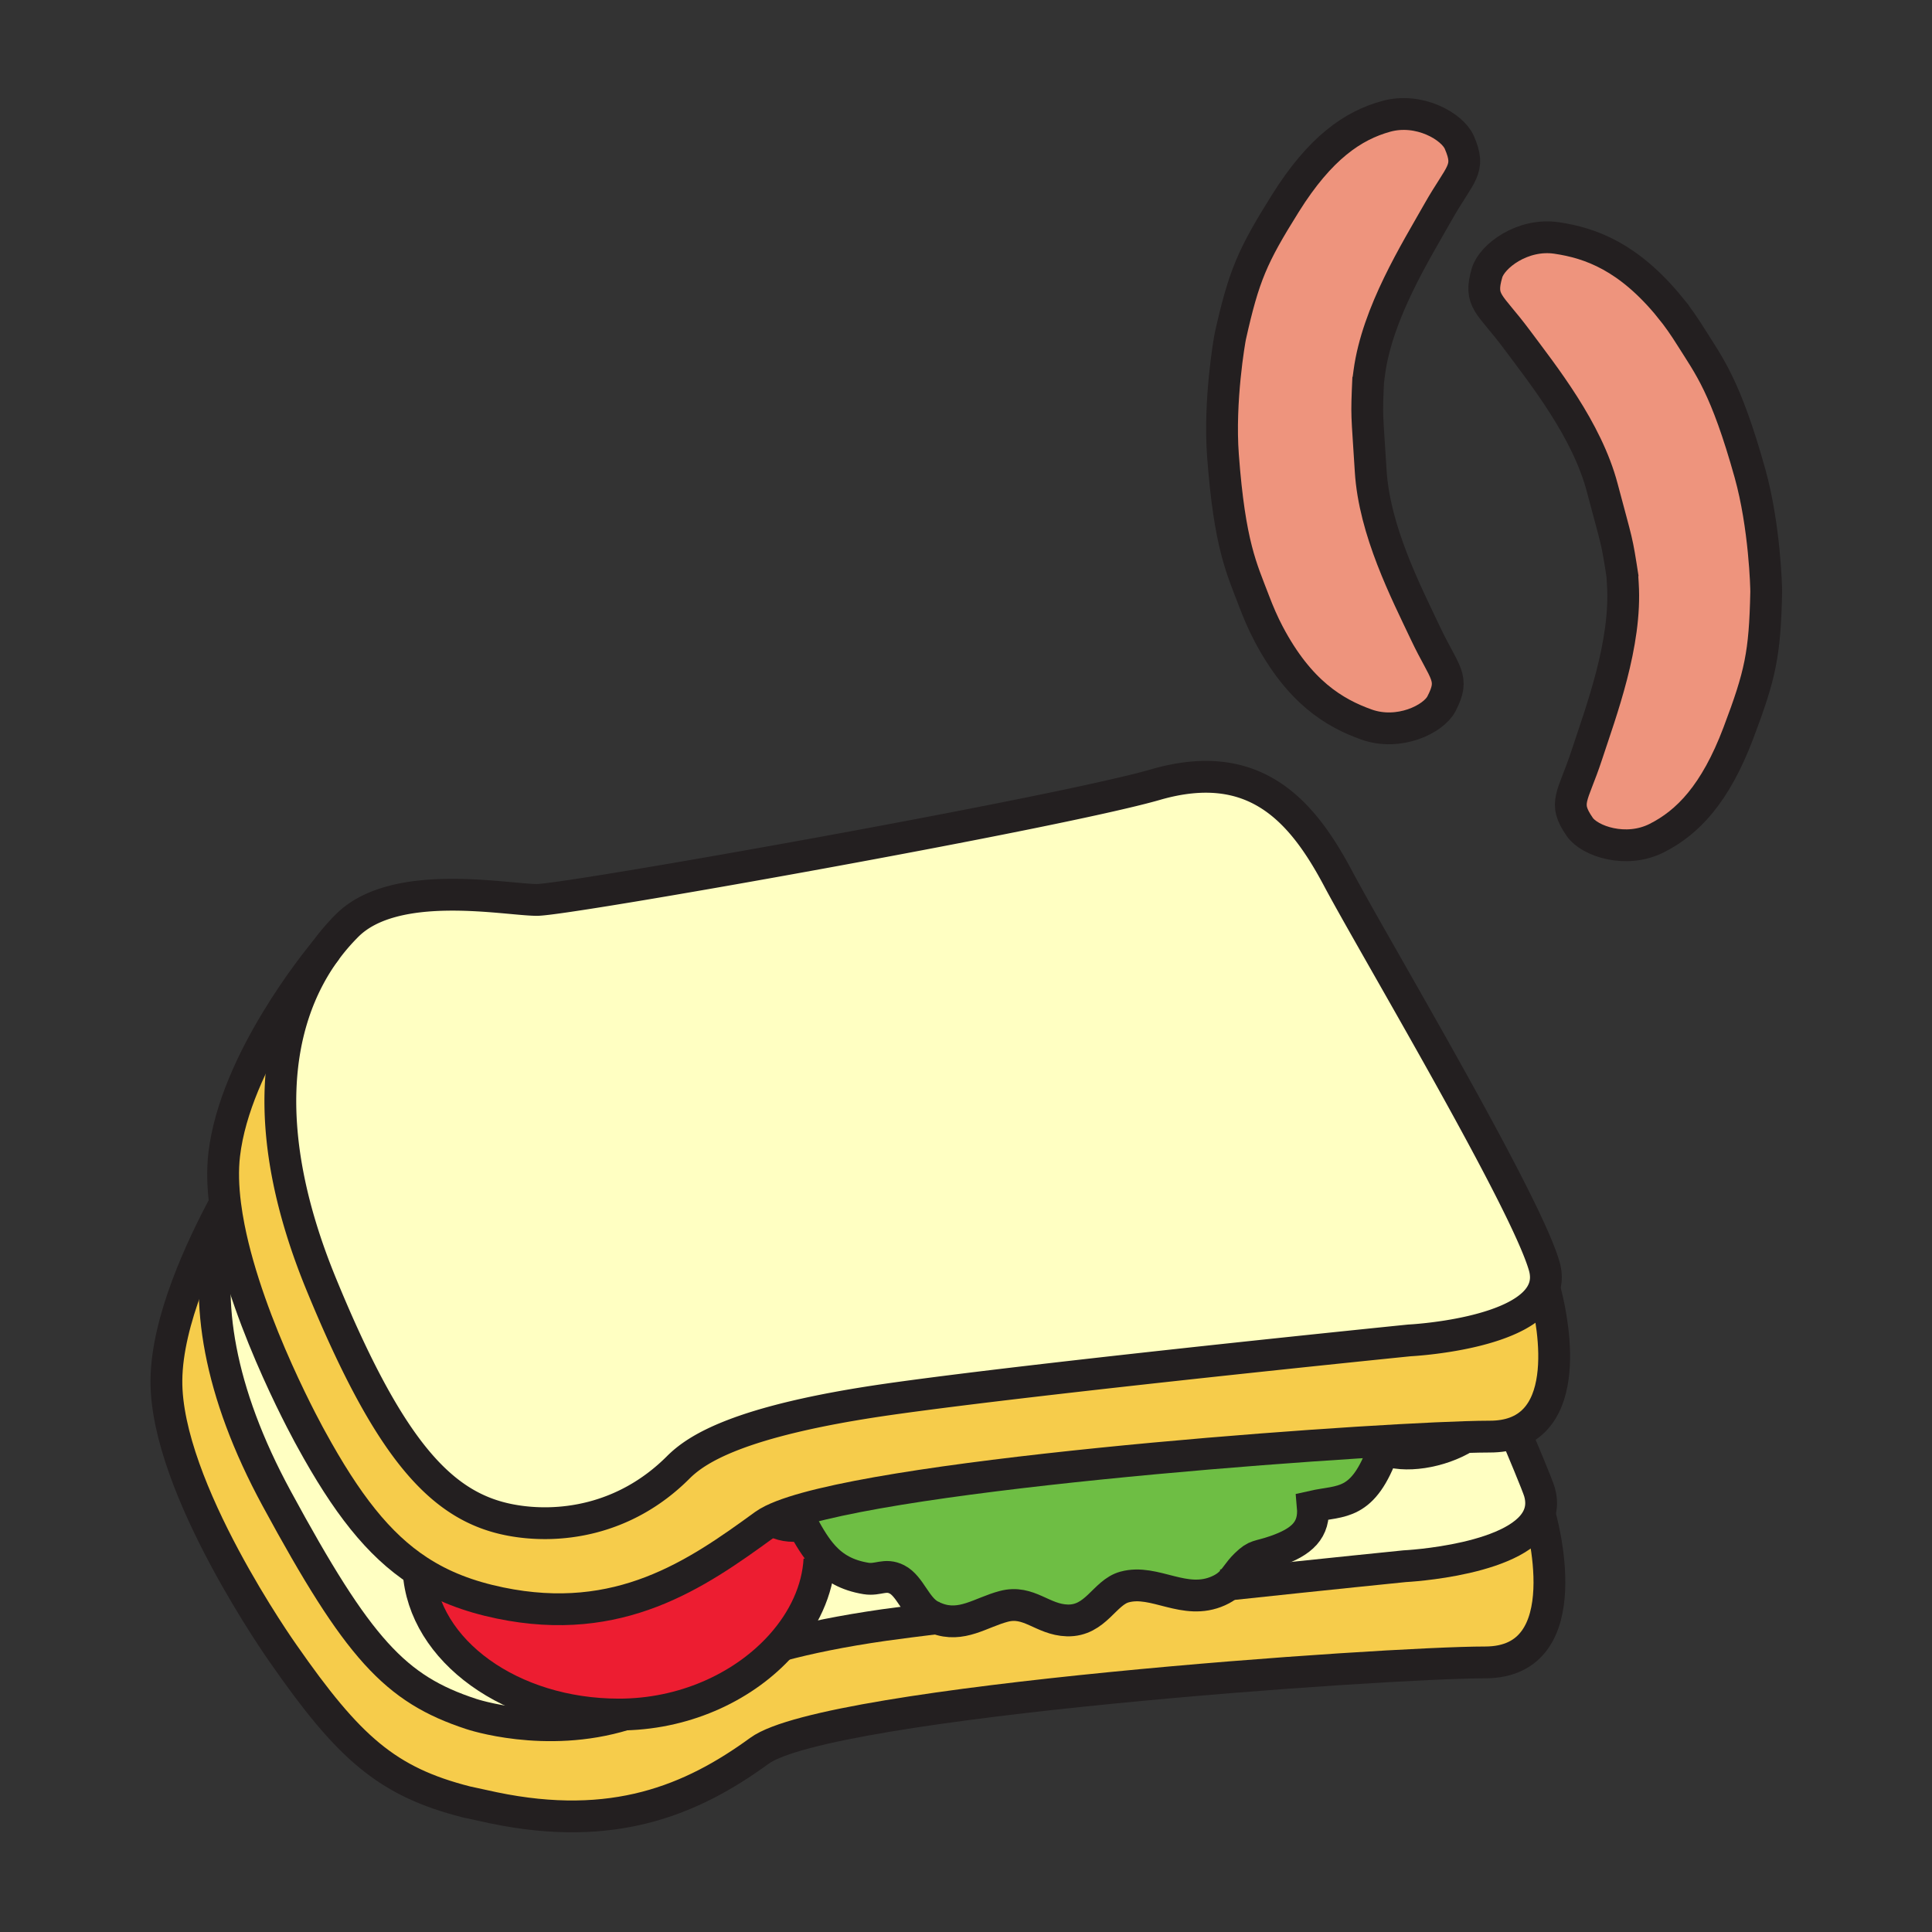 <svg height="850.394" viewBox="0 0 850.394 850.394" width="850.394" xmlns="http://www.w3.org/2000/svg"><rect x="0" y="0" width="850.394" height="850.394" fill="#333333" stroke="none"/><path d="m362.55 685.12c4.48 4.86 10.1 8.26 18.62 9.66 5.35.88 8.46-2.24 13.65.42 5.8 2.95 8.3 12.439 14.58 15.81.96.521 1.9.95 2.82 1.3-8.95 1.12-15.82 1.94-23.07 2.971-18.75 2.689-33.55 5.779-45.34 8.95 9.98-11.11 16.14-24.29 16.88-37.82z" fill="#ffffc2"/><path d="m343.81 724.23c-15.61 17.399-40.61 29.739-68.91 30.42-.82.02-1.65.029-2.48.029-47.39 0-86.05-28.029-88.19-63.229 10.37 6.77 21.98 11.24 35.84 14.12 52.54 10.899 86.33-12.49 116.32-34.34.97-.7 2.16-1.4 3.56-2.101 3.54 2.21 7.92 3.021 13.45 2.25 2.9 5.3 5.68 9.96 9.15 13.74l-1.86 1.29c-.74 13.531-6.9 26.711-16.88 37.821z" fill="#ed1d31"/><path d="m608.99 637.89c-8.98 25.25-18.641 22.36-31.16 25.19.939 10.39-4.74 15.59-16.4 19.65-7.939 2.75-8.33 1.39-13.05 5.939-3.49 3.39-4.649 6.29-7.59 8.79-1.13.97-2.521 1.88-4.41 2.73-14.939 6.76-28.08-5.301-41.399-1.65-8.86 2.42-12.631 15.05-25.221 14.71-10.939-.31-16.85-9.11-27.92-6.19-10.16 2.671-18.59 9.49-29.62 5.25a23.21 23.21 0 0 1 -2.82-1.3c-6.28-3.37-8.78-12.859-14.58-15.81-5.19-2.66-8.3.46-13.65-.42-8.52-1.4-14.14-4.8-18.62-9.66-3.47-3.78-6.25-8.44-9.15-13.74-5.53.771-9.91-.04-13.45-2.25 39.26-19.47 243.72-34.649 305.01-36.58-11.09 6.821-27 9.291-35.97 5.341z" fill="#6ebe44"/><path d="m642.34 62.68c5.26 12.11.5 13.22-9.33 30.6-9.81 17.37-26.75 44.38-30.279 70.57-.171 1.22-.311 2.37-.461 3.46v-1.11c-.829 18.27-.56 14.6 1.051 40.98 1.6 26.38 15.54 53.4 24.069 71.45 8.521 18.04 13.19 19.48 7.061 31.2-3.54 6.75-18.71 14.16-32.98 9.08-14.27-5.09-29.569-14.37-43.029-39.81-2.46-4.67-4.551-9.53-6.421-14.46-5.43-14.34-10.76-24.58-13.71-64.08-1.81-24.09 2.87-50.93 3.25-52.63 5.95-26.6 9.631-35.13 24.221-58.43 15.27-24.4 29.72-34.25 44.319-38.28s29.199 4.47 32.239 11.46zm127.94 145.68c6.5 23.27 7.18 50.51 7.14 52.26-.59 27.25-2.53 36.33-12.26 62.04-10.18 26.92-22.4 39.43-35.94 46.25-13.52 6.82-29.5 1.35-33.85-4.9-7.54-10.85-3.08-12.87 3.13-31.84 6.21-18.96 17.5-48.78 15.81-75.15-.069-1.22-.149-2.39-.21-3.49l.21 1.1c-2.779-18.07-2.31-14.43-9.069-39.98-6.76-25.55-25.74-49.31-37.65-65.32s-16.77-16.52-13.06-29.21c2.14-7.3 15.56-17.56 30.56-15.38 14.99 2.19 31.8 8.28 50 30.58 3.34 4.09 6.351 8.45 9.141 12.92 8.158 12.98 15.388 21.97 26.048 60.12z" fill="#ee947d"/><path d="m73.25 607.52c.24-26.22 15.37-58.27 25.35-77.01l.54-.069c.41 3.239.96 6.54 1.61 9.859l-3.45.63c-7.18 31.36-1.22 71.28 24.46 118.63 35.95 66.311 52.17 83.881 85.66 94.87 0 0 32.52 11 67.48.25v-.029c28.3-.681 53.3-13.021 68.91-30.42 11.79-3.171 26.59-6.261 45.34-8.95 7.25-1.03 14.12-1.851 23.07-2.971 11.03 4.24 19.459-2.579 29.62-5.25 11.07-2.92 16.98 5.881 27.92 6.19 12.59.34 16.36-12.29 25.221-14.71 13.319-3.65 26.46 8.41 41.399 1.65 1.89-.851 3.28-1.761 4.41-2.73 43.37-4.64 77.45-8.07 77.45-8.07s52.51-2.56 59.37-23.189c.64 2.189 18.84 65.53-23.92 65.53-43.511 0-289.411 17.01-319.391 38.89-29.99 21.85-64.4 36.04-116.95 25.13l-12.03-2.61c-35.05-8.899-51.85-23.88-80.64-65.26.001-.001-51.879-73.001-51.429-120.361z" fill="#f6cc4b"/><path d="m339.95 669.13c-1.4.7-2.59 1.4-3.56 2.101-29.99 21.85-63.78 45.239-116.32 34.34-13.86-2.88-25.47-7.351-35.84-14.12-17.7-11.54-31.8-29.76-47.3-58.101 0 0-27.57-49.22-36.18-93.05-.65-3.319-1.2-6.62-1.61-9.859-1.01-7.86-1.26-15.4-.45-22.271 4.81-41.08 41.03-85.39 44.42-89.46-23.03 31.7-28.68 80.83-1.77 146.41 30.36 73.97 53.36 98.34 83.54 103.97 20.42 3.82 49.78.68 73.63-23.17 7.75-7.74 25.92-20.47 92.73-30.02 66.83-9.53 229.1-25.9 229.1-25.9s52.49-2.56 59.36-23.18c.62 2.1 15.28 53.3-12.7 63.689-3.17 1.181-6.88 1.83-11.22 1.83-2.8 0-6.45.07-10.82.21-61.29 1.931-265.75 17.111-305.01 36.581z" fill="#f6cc4b"/><path d="m618.24 689.39s-34.08 3.431-77.45 8.07c2.94-2.5 4.1-5.4 7.59-8.79 4.72-4.55 5.11-3.189 13.05-5.939 11.66-4.061 17.34-9.261 16.4-19.65 12.52-2.83 22.18.06 31.16-25.19 8.97 3.95 24.88 1.48 35.97-5.34 4.37-.14 8.021-.21 10.82-.21 4.34 0 8.05-.649 11.22-1.83l.52 1.32c1.931 4.479 9.24 21.87 10.101 24.85 1.02 3.54.939 6.7-.01 9.521-6.861 20.628-59.371 23.188-59.371 23.188zm-345.82 65.29c.83 0 1.66-.01 2.48-.029v.029c-34.96 10.75-67.48-.25-67.48-.25-33.49-10.989-49.71-28.56-85.66-94.87-25.68-47.35-31.64-87.27-24.46-118.63l3.45-.63c8.61 43.83 36.18 93.05 36.18 93.05 15.5 28.341 29.6 46.561 47.3 58.101 2.14 35.199 40.8 63.229 88.19 63.229z" fill="#ffffc2"/><path d="m679.7 566.82c-6.87 20.62-59.36 23.18-59.36 23.18s-162.27 16.37-229.1 25.9c-66.81 9.55-84.98 22.279-92.73 30.02-23.85 23.85-53.21 26.99-73.63 23.17-30.18-5.63-53.18-30-83.54-103.97-26.91-65.58-21.26-114.71 1.77-146.41.01-.01.02-.02.02-.03 2.95-4.05 6.18-7.81 9.66-11.29 21.09-21.1 69.99-11.28 83.55-11.28 13.59 0 228.811-38.21 272.37-50.78 43.54-12.56 64.39 11.5 80.19 41.2 15.79 29.74 82.34 141.32 90.81 170.76 1.02 3.54.94 6.7-.01 9.53z" fill="#ffffc2"/><g fill="none"><g stroke="#231f20" stroke-width="14"><path d="m537.76 697.79c1.021-.11 2.03-.22 3.03-.33 43.37-4.64 77.45-8.07 77.45-8.07s52.51-2.56 59.37-23.189c.949-2.82 1.029-5.98.01-9.521-.86-2.979-8.17-20.37-10.101-24.85m-323.819 92.43c.04-.01.07-.02.11-.029 11.79-3.171 26.59-6.261 45.34-8.95 7.25-1.03 14.12-1.851 23.07-2.971.69-.09 1.39-.18 2.1-.27m-317.02-171.11c-7.18 31.36-1.22 71.28 24.46 118.63 35.95 66.311 52.17 83.881 85.66 94.87 0 0 32.52 11 67.48.25"/><path d="m677.59 666.14s.01.021.021.061c.64 2.189 18.84 65.53-23.92 65.53-43.511 0-289.411 17.01-319.391 38.89-29.99 21.85-64.4 36.04-116.95 25.13l-12.03-2.61c-35.05-8.899-51.85-23.88-80.64-65.26 0 0-51.88-73-51.43-120.36.24-26.22 15.37-58.27 25.35-77.01"/><path d="m143.11 418.71c-23.03 31.7-28.68 80.83-1.77 146.41 30.36 73.97 53.36 98.34 83.54 103.97 20.42 3.82 49.78.68 73.63-23.17 7.75-7.74 25.92-20.47 92.73-30.02 66.83-9.53 229.1-25.9 229.1-25.9s52.49-2.56 59.36-23.18c.95-2.83 1.03-5.99.01-9.53-8.47-29.44-75.02-141.02-90.81-170.76-15.801-29.7-36.65-53.76-80.19-41.2-43.56 12.57-258.78 50.78-272.37 50.78-13.56 0-62.46-9.82-83.55 11.28a95.313 95.313 0 0 0 -9.66 11.29"/><path d="m679.68 566.75s.011.02.021.07c.62 2.1 15.28 53.3-12.7 63.689-3.17 1.181-6.88 1.83-11.22 1.83-2.8 0-6.45.07-10.82.21-61.29 1.931-265.75 17.11-305.01 36.58-1.4.7-2.59 1.4-3.56 2.101-29.99 21.85-63.78 45.239-116.32 34.34-13.86-2.88-25.47-7.351-35.84-14.12-17.7-11.54-31.8-29.76-47.3-58.101 0 0-27.57-49.22-36.18-93.05-.65-3.319-1.2-6.62-1.61-9.859-1.01-7.86-1.26-15.4-.45-22.271 4.81-41.08 41.03-85.39 44.42-89.46.01-.01.02-.02.02-.03.15-.18.23-.27.23-.27"/><path d="m339.4 668.78c.18.12.36.239.55.35 3.54 2.21 7.92 3.021 13.45 2.25 2.9 5.3 5.68 9.96 9.15 13.74 4.48 4.86 10.1 8.26 18.62 9.66 5.35.88 8.46-2.24 13.65.42 5.8 2.95 8.3 12.439 14.58 15.81.96.521 1.9.95 2.82 1.3 11.03 4.24 19.459-2.579 29.62-5.25 11.07-2.92 16.98 5.881 27.92 6.19 12.59.34 16.36-12.29 25.221-14.71 13.319-3.65 26.46 8.41 41.399 1.65 1.89-.851 3.28-1.761 4.41-2.73 2.94-2.5 4.1-5.4 7.59-8.79 4.72-4.55 5.11-3.189 13.05-5.939 11.66-4.061 17.34-9.261 16.4-19.65 12.52-2.83 22.18.06 31.16-25.19 8.97 3.95 24.88 1.48 35.97-5.34.44-.27.88-.55 1.31-.84m-285.58 54.699c-.74 13.53-6.9 26.71-16.88 37.82-15.61 17.399-40.61 29.739-68.91 30.42-.82.02-1.65.029-2.48.029-47.39 0-86.05-28.029-88.19-63.229-.03-.351-.05-.7-.06-1.05m374.27-411.3c13.46 25.44 28.76 34.72 43.029 39.81 14.271 5.08 29.44-2.33 32.98-9.08 6.13-11.72 1.46-13.16-7.061-31.2-8.529-18.05-22.47-45.07-24.069-71.45-1.61-26.38-1.88-22.71-1.051-40.98v1.11c.15-1.09.29-2.24.461-3.46 3.529-26.19 20.47-53.2 30.279-70.57 9.83-17.38 14.59-18.49 9.33-30.6-3.04-6.99-17.64-15.49-32.24-11.46s-29.05 13.88-44.319 38.28c-14.59 23.3-18.271 31.83-24.221 58.43-.38 1.7-5.06 28.54-3.25 52.63 2.95 39.5 8.28 49.74 13.71 64.08 1.872 4.93 3.962 9.79 6.422 14.46zm176.65-143.78c-18.2-22.3-35.01-28.39-50-30.58-15-2.18-28.42 8.08-30.56 15.38-3.71 12.69 1.149 13.2 13.06 29.21 11.91 16.01 30.891 39.77 37.65 65.32 6.76 25.55 6.29 21.91 9.069 39.98l-.21-1.1c.061 1.1.141 2.27.21 3.49 1.69 26.37-9.6 56.19-15.81 75.15-6.21 18.97-10.67 20.99-3.13 31.84 4.35 6.25 20.33 11.72 33.85 4.9 13.54-6.82 25.761-19.33 35.94-46.25 9.729-25.71 11.67-34.79 12.26-62.04.04-1.75-.64-28.99-7.14-52.26-10.66-38.15-17.891-47.14-26.05-60.12-2.789-4.47-5.799-8.83-9.139-12.92z"/></g><path d="m0 0h850.394v850.394h-850.394z"/></g></svg>